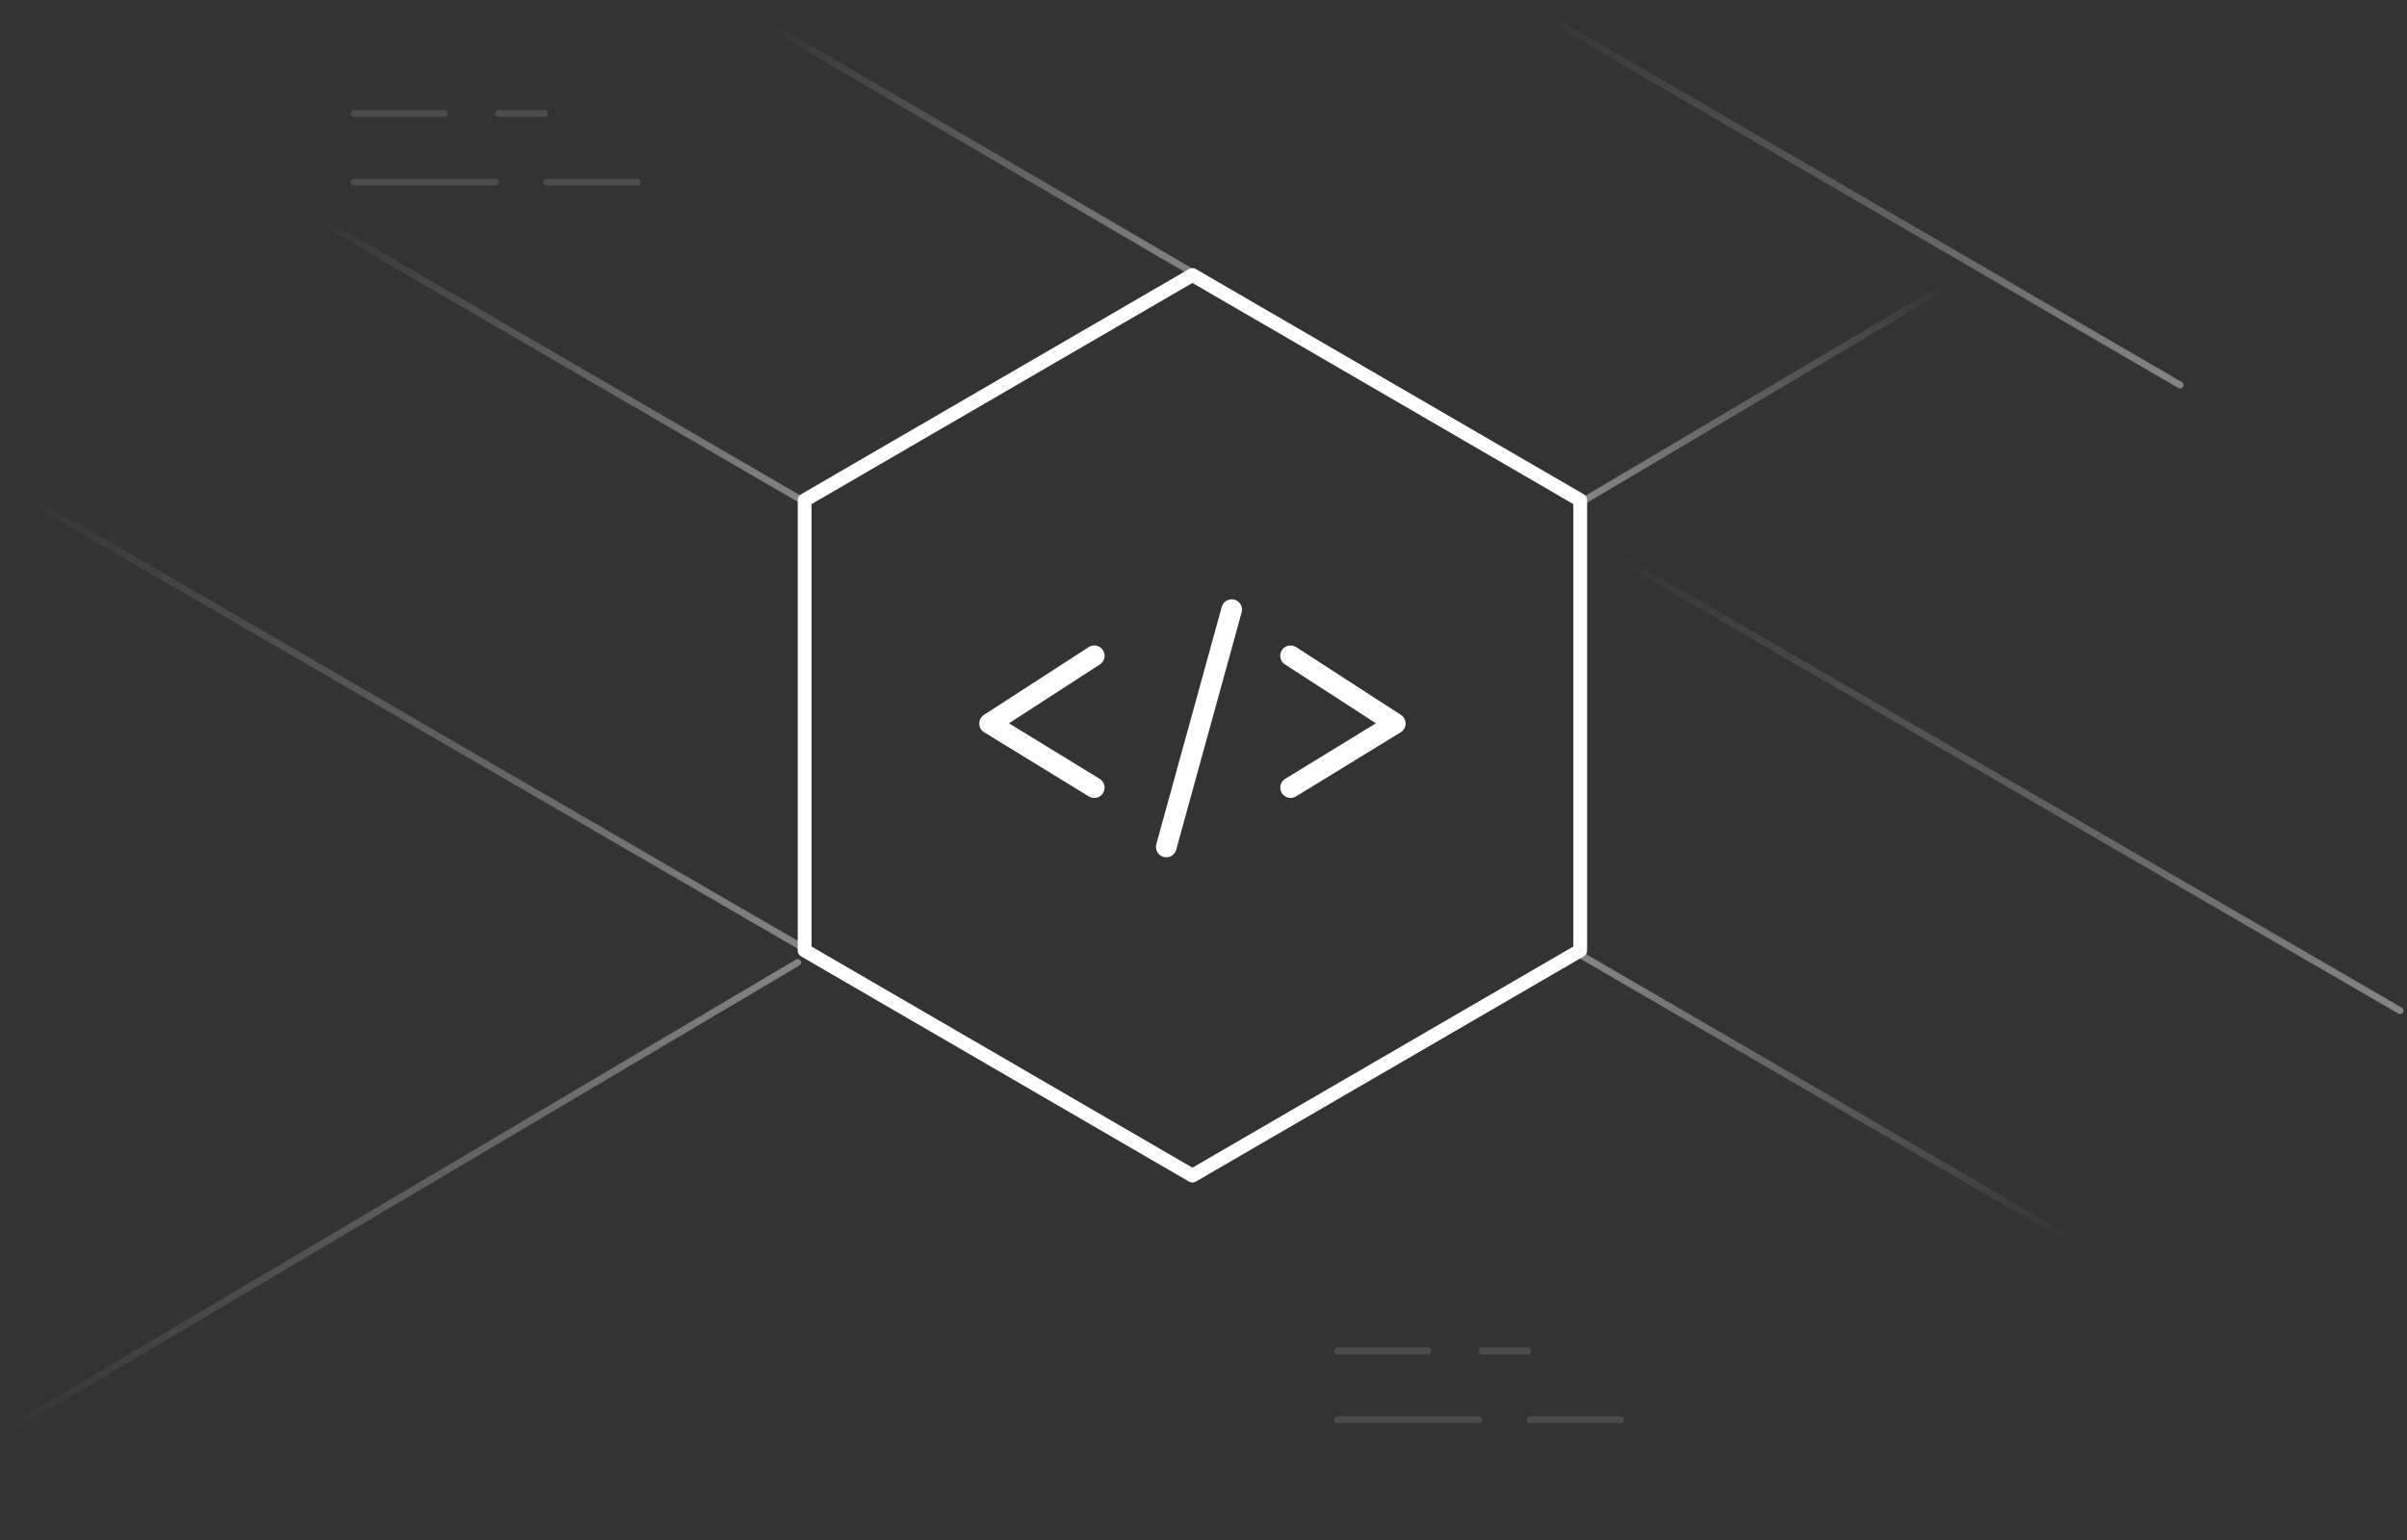 <?xml version="1.0" encoding="UTF-8"?>
<svg width="350px" height="224px" viewBox="0 0 350 224" version="1.1" xmlns="http://www.w3.org/2000/svg" xmlns:xlink="http://www.w3.org/1999/xlink">
    <rect x="0" y="0" width="350" height="224" fill="#333333" stroke="none"/>
    <!-- Generator: Sketch 48.2 (47327) - http://www.bohemiancoding.com/sketch -->
    <title>valence-digital</title>
    <desc>Created with Sketch.</desc>
    <defs>
        <linearGradient x1="3.203%" y1="3.203%" x2="100%" y2="100%" id="linearGradient-1">
            <stop stop-color="#FFFFFF" stop-opacity="0" offset="0%"></stop>
            <stop stop-color="#FFFFFF" offset="100%"></stop>
        </linearGradient>
        <linearGradient x1="50%" y1="50%" x2="100%" y2="100%" id="linearGradient-2">
            <stop stop-color="#FFFFFF" stop-opacity="0" offset="0%"></stop>
            <stop stop-color="#FFFFFF" offset="100%"></stop>
        </linearGradient>
    </defs>
    <g id="Desktop-01-Home" stroke="none" stroke-width="1" fill="none" fill-rule="evenodd" transform="translate(-548, -1324)" stroke-linecap="round">
        <g id="valence-digital" transform="translate(544, 1323)">
            <g id="details-motion-2" opacity="0.122" transform="translate(198, 196)" stroke="#FFFFFF" stroke-linejoin="round">
                <path d="M0.5,1.5 L13.653,1.5" id="Line"></path>
                <path d="M28.5,11.5 L41.653,11.5" id="Line-Copy-3"></path>
                <path d="M21.5,1.5 L28.171,1.5" id="Line-Copy"></path>
                <path d="M0.5,11.5 L21.006,11.5" id="Line-Copy-2"></path>
            </g>
            <g id="details-motion-2" opacity="0.122" transform="translate(55, 16)" stroke="#FFFFFF" stroke-linejoin="round">
                <path d="M0.5,1.5 L13.653,1.5" id="Line"></path>
                <path d="M28.5,11.5 L41.653,11.5" id="Line-Copy-3"></path>
                <path d="M21.5,1.5 L28.171,1.5" id="Line-Copy"></path>
                <path d="M0.5,11.5 L21.006,11.5" id="Line-Copy-2"></path>
            </g>
            <g id="Group-7" transform="translate(121, 41)" stroke="#FFFFFF">
                <polygon id="Polygon-Copy-3" stroke-width="2" stroke-linejoin="round" points="56.391 0 112.781 32.75 112.781 98.25 56.391 131 3.55271368e-14 98.25 0 32.75"></polygon>
                <g id="Group-10" transform="translate(26.894, 47.715)" stroke-width="3">
                    <path d="M35.206,0.959 L25.691,35.478" id="Line"></path>
                    <polyline id="Path-3" stroke-linejoin="round" points="15.224 7.671 0 17.525 15.221 26.848"></polyline>
                    <polyline id="Path-3-Copy" stroke-linejoin="round" transform="translate(51.381, 17.26) scale(-1, 1) translate(-51.381, -17.26) " points="58.993 7.671 43.769 17.525 58.99 26.848"></polyline>
                </g>
            </g>
            <path d="M223,0 L321,57" id="Line-2-Copy-54" stroke="url(#linearGradient-1)" opacity="0.4"></path>
            <g id="Group-18" transform="translate(234, 79)" opacity="0.4" stroke="url(#linearGradient-1)">
                <path d="M0,0 L119,69" id="Line-2-Copy-56"></path>
            </g>
            <g id="Group-18-Copy" transform="translate(2, 70)" opacity="0.4" stroke="url(#linearGradient-1)">
                <path d="M0,0 L119,69" id="Line-2-Copy-56"></path>
            </g>
            <g id="Group-17" transform="translate(113, 3)" opacity="0.4" stroke="url(#linearGradient-1)">
                <path d="M0,0 L65,38" id="Line-2-Copy-53"></path>
            </g>
            <g id="Group-9-Copy-3" transform="translate(47, 31)" opacity="0.4" stroke="url(#linearGradient-1)">
                <path d="M0,0 L74,43" id="Line-2-Copy-51"></path>
            </g>
            <g id="Group-9-Copy-4" transform="translate(271, 161.5) rotate(-180) translate(-271, -161.5) translate(234, 140)" opacity="0.4" stroke="url(#linearGradient-1)">
                <path d="M0,0 L74,43" id="Line-2-Copy-51"></path>
            </g>
            <g id="Group-19" transform="translate(0, 141)" opacity="0.4" stroke="url(#linearGradient-1)">
                <path d="M0,0 L120,71" id="Line-2-Copy-51" transform="translate(60, 35.5) scale(1, -1) translate(-60, -35.5) "></path>
            </g>
            <path d="M234,10 L342,74" id="Line-2-Copy-51" stroke="url(#linearGradient-2)" opacity="0.4" transform="translate(288, 42) scale(1, -1) rotate(-180) translate(-288, -42) "></path>
            <path d="M84,224.534 L84,121" id="Line-2-Copy-58" stroke="url(#linearGradient-1)" opacity="0.2"></path>
            <path d="M337,108.534 L337,5" id="Line-2-Copy-59" stroke="url(#linearGradient-1)" opacity="0.2"></path>
            <path d="M234,10.966 L234,114.5" id="Line-2-Copy-57" stroke="url(#linearGradient-1)" opacity="0.2"></path>
            <path d="M30,38.966 L30,142.5" id="Line-2-Copy-49" stroke="url(#linearGradient-1)" opacity="0.2"></path>
            <path d="M121,0.499 L121,101.5" id="Line-2-Copy-55" stroke="url(#linearGradient-1)" opacity="0.2"></path>
        </g>
    </g>
</svg>
